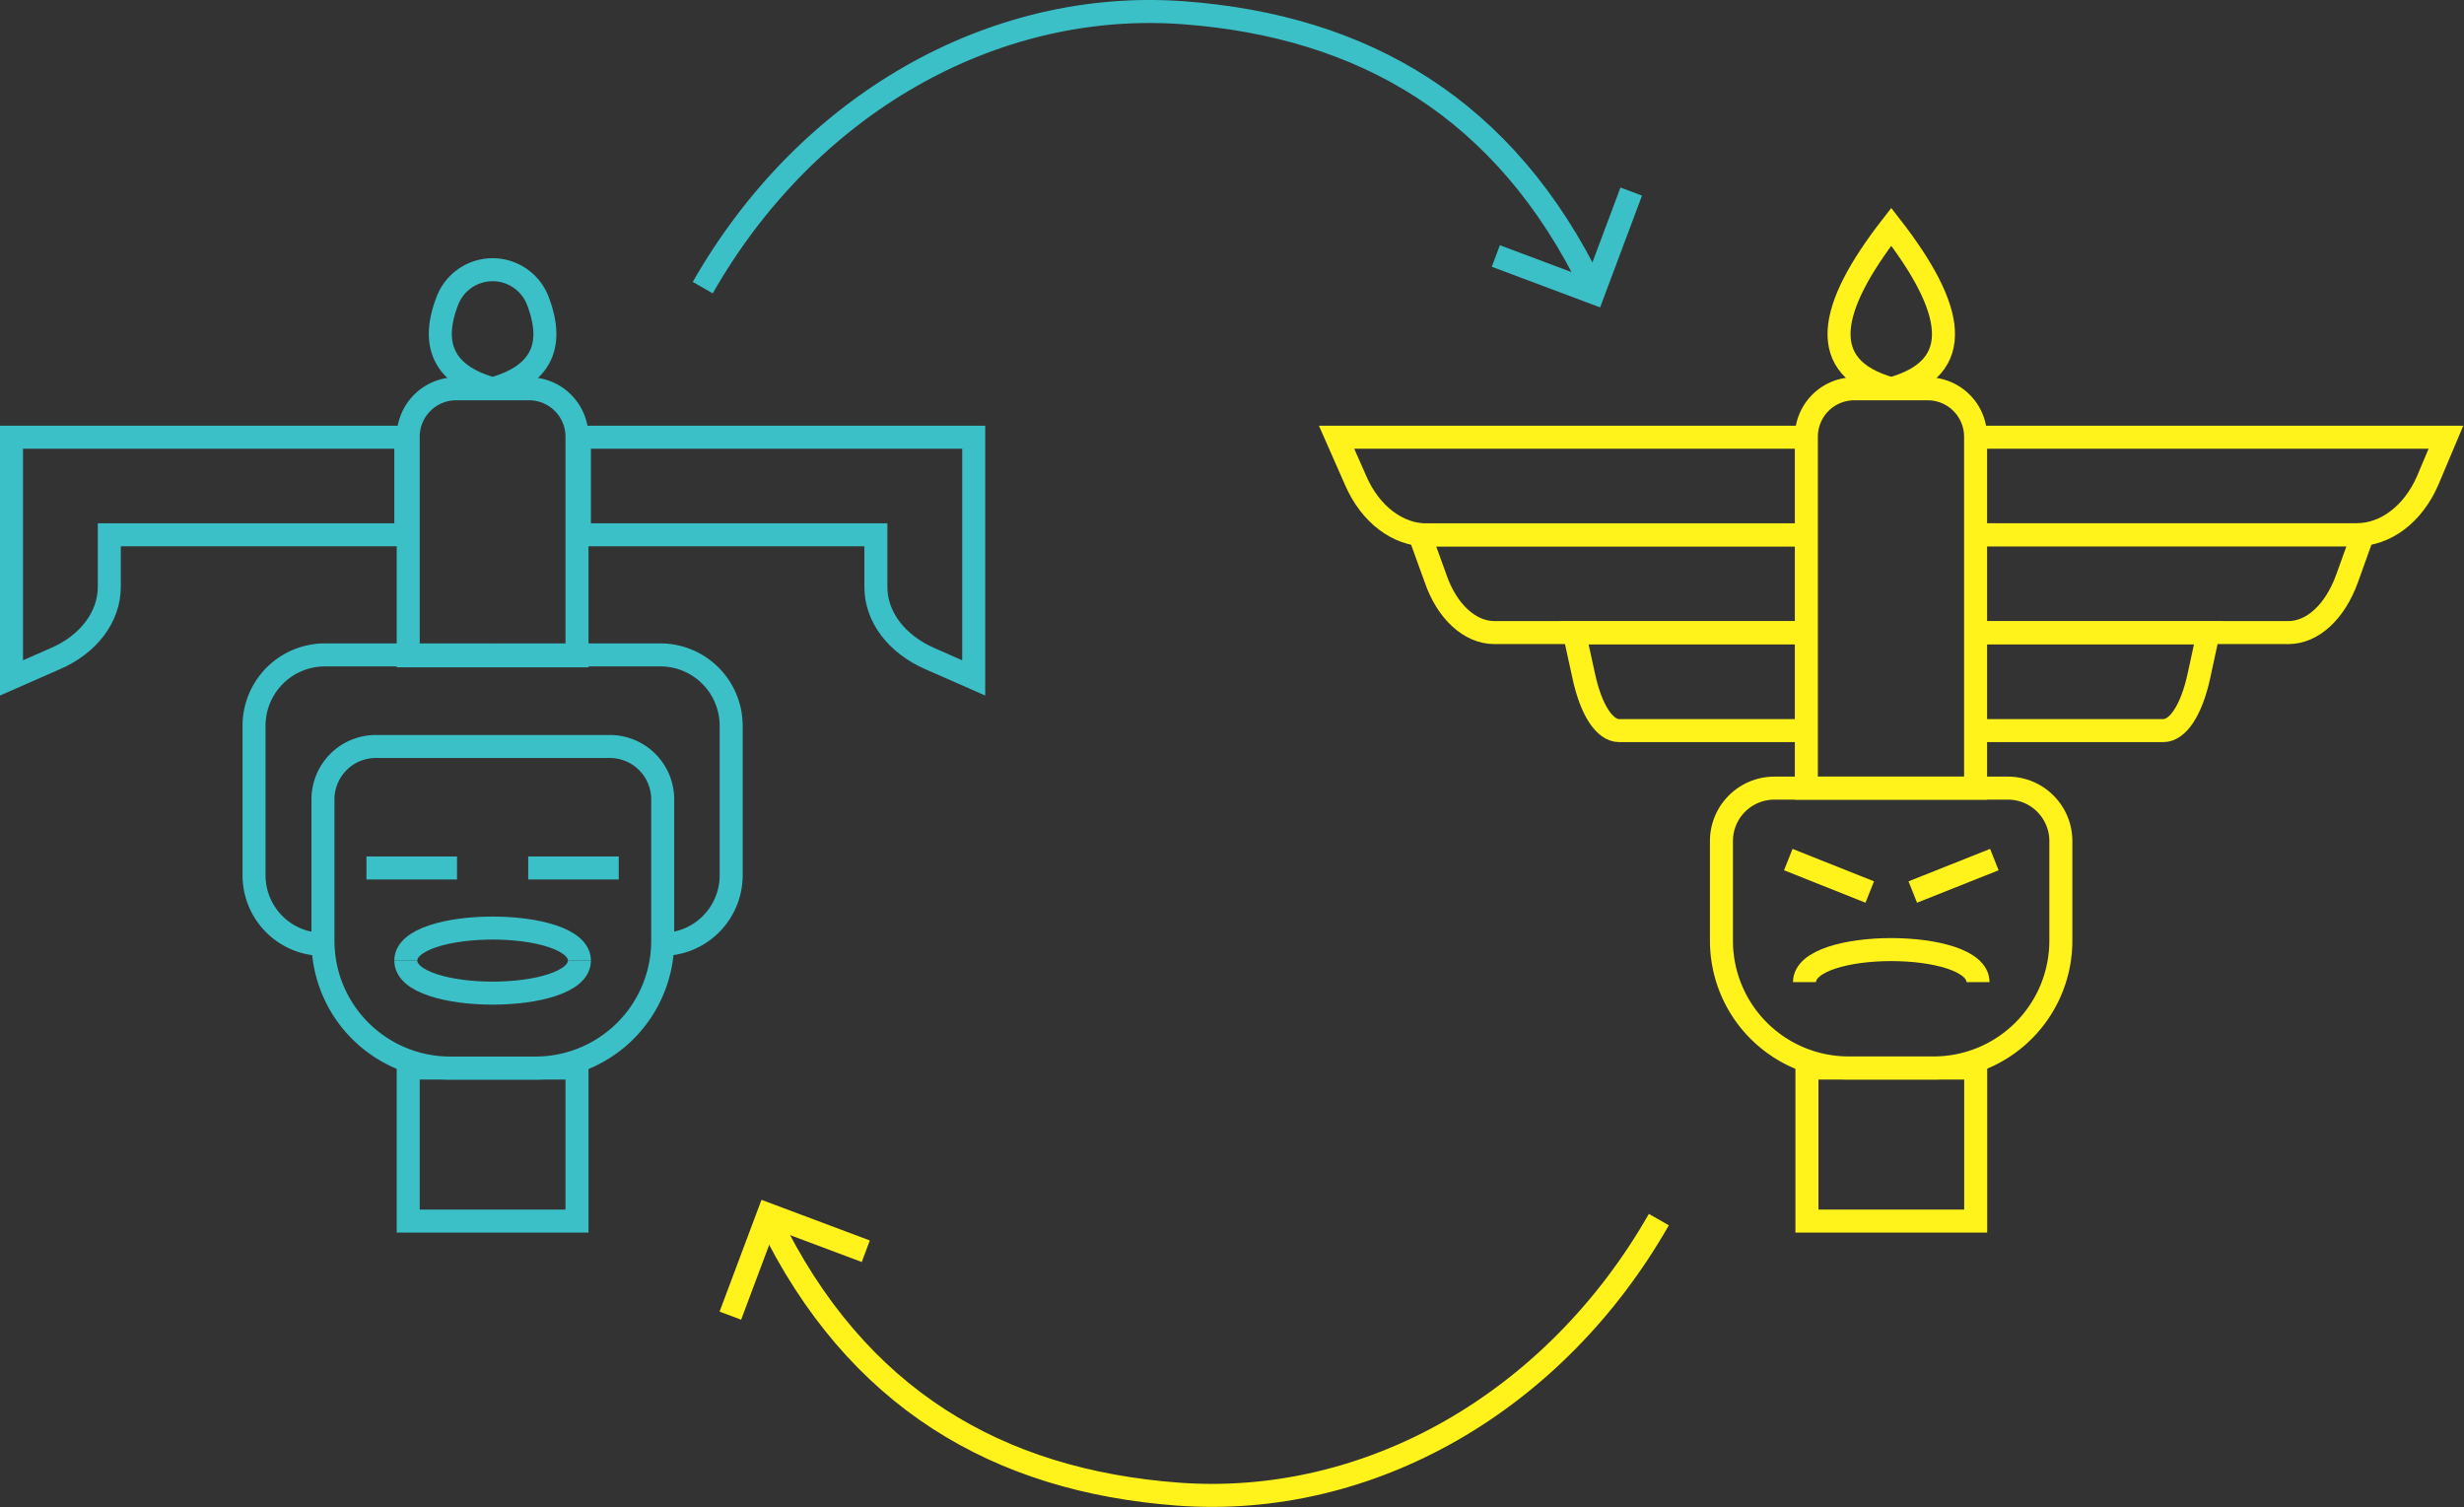 <svg xmlns="http://www.w3.org/2000/svg" viewBox="0 0 214.16 131"><rect x="0" y="0" width="214.16" height="131" fill="#333333" stroke="none"/><defs><style>.cls-1,.cls-2{fill:none;stroke-miterlimit:10;stroke-width:2px;}.cls-1{stroke:#fff31b;}.cls-2{stroke:#3bc0c7;}</style></defs><title>icon_totem_change</title><g id="Layer_2" data-name="Layer 2"><g id="Layer_1-2" data-name="Layer 1"><path class="cls-1" d="M161.21,33.79h6.33A4.17,4.17,0,0,1,171.71,38V68.5a0,0,0,0,1,0,0H157a0,0,0,0,1,0,0V38A4.17,4.17,0,0,1,161.21,33.79Z"/><rect class="cls-1" x="157.05" y="92.83" width="14.67" height="13.3"/><path class="cls-1" d="M154.23,68.5h20.29a4.6,4.6,0,0,1,4.6,4.6v8.66a11.06,11.06,0,0,1-11.06,11.06h-7.38a11.06,11.06,0,0,1-11.06-11.06V73.1A4.6,4.6,0,0,1,154.23,68.5Z"/><path class="cls-1" d="M171.59,38h41L211,41.77c-1.27,2.91-3.64,4.71-6.21,4.71H171.59"/><path class="cls-1" d="M171.59,46.48h33.77L204,50.27c-1.05,2.91-3,4.71-5.11,4.71H171.59"/><path class="cls-1" d="M171.59,55h20.34l-.82,3.79c-.64,2.91-1.81,4.71-3.08,4.71H171.59"/><path class="cls-1" d="M157.17,38h-41l1.67,3.79c1.27,2.91,3.64,4.71,6.21,4.71h33.16"/><path class="cls-1" d="M157.17,46.48H123.4l1.37,3.79c1,2.91,3,4.71,5.11,4.71h27.29"/><path class="cls-1" d="M157.17,55H136.83l.83,3.79c.63,2.91,1.8,4.71,3.07,4.71h16.44"/><path class="cls-1" d="M156.84,85.36c0-3.77,15.08-3.77,15.08,0"/><line class="cls-1" x1="173.34" y1="74.71" x2="166.25" y2="77.53"/><line class="cls-1" x1="155.43" y1="74.71" x2="162.51" y2="77.53"/><path class="cls-1" d="M164.38,33.79c-6.58-1.83-5.5-7,0-14.08,5.5,7.08,6.58,12.25,0,14.08"/><path class="cls-2" d="M39.65,33.79H46A4.17,4.17,0,0,1,50.15,38v19a0,0,0,0,1,0,0H35.48a0,0,0,0,1,0,0V38A4.17,4.17,0,0,1,39.65,33.79Z"/><rect class="cls-2" x="35.48" y="92.83" width="14.67" height="13.3"/><path class="cls-2" d="M32.67,64.88H53a4.6,4.6,0,0,1,4.6,4.6V81.77A11.06,11.06,0,0,1,46.5,92.83H39.13A11.06,11.06,0,0,1,28.07,81.77V69.48a4.6,4.6,0,0,1,4.6-4.6Z"/><path class="cls-2" d="M84.63,38V58.92l-3.8-1.67c-2.91-1.27-4.7-3.64-4.7-6.21V46.48H50.36V38Z"/><path class="cls-2" d="M1,38V58.92l3.8-1.67C7.71,56,9.5,53.61,9.5,51V46.48H35.27V38Z"/><path class="cls-2" d="M35.27,83.49c0-3.77,15.09-3.77,15.09,0"/><path class="cls-2" d="M35.27,83.49c0,3.77,15.09,3.77,15.09,0"/><path class="cls-2" d="M42.82,33.79c-4.42-1.23-5.39-4-3.89-7.76a4.21,4.21,0,0,1,7.77,0c1.5,3.8.53,6.53-3.88,7.76"/><line class="cls-2" x1="45.91" y1="75.44" x2="53.78" y2="75.44"/><line class="cls-2" x1="31.85" y1="75.44" x2="39.72" y2="75.44"/><path class="cls-2" d="M42.82,56.92H57.38a6.16,6.16,0,0,1,6.17,6.16v13a6,6,0,0,1-6,6h0"/><path class="cls-2" d="M42.82,56.92H28.25a6.16,6.16,0,0,0-6.17,6.16v13a6,6,0,0,0,6,6h0"/><path class="cls-1" d="M66.86,106c7.54,15.56,19.88,22.69,35.51,23.86,16.64,1.24,32.76-8,41.81-23.86"/><polyline class="cls-1" points="63.48 114.35 66.77 105.57 75.25 108.75"/><path class="cls-2" d="M138.4,25C130.86,9.41,118.52,2.28,102.89,1.11,86.25-.13,70.13,9.13,61.08,25"/><polyline class="cls-2" points="141.78 16.65 138.49 25.43 130.01 22.25"/></g></g></svg>